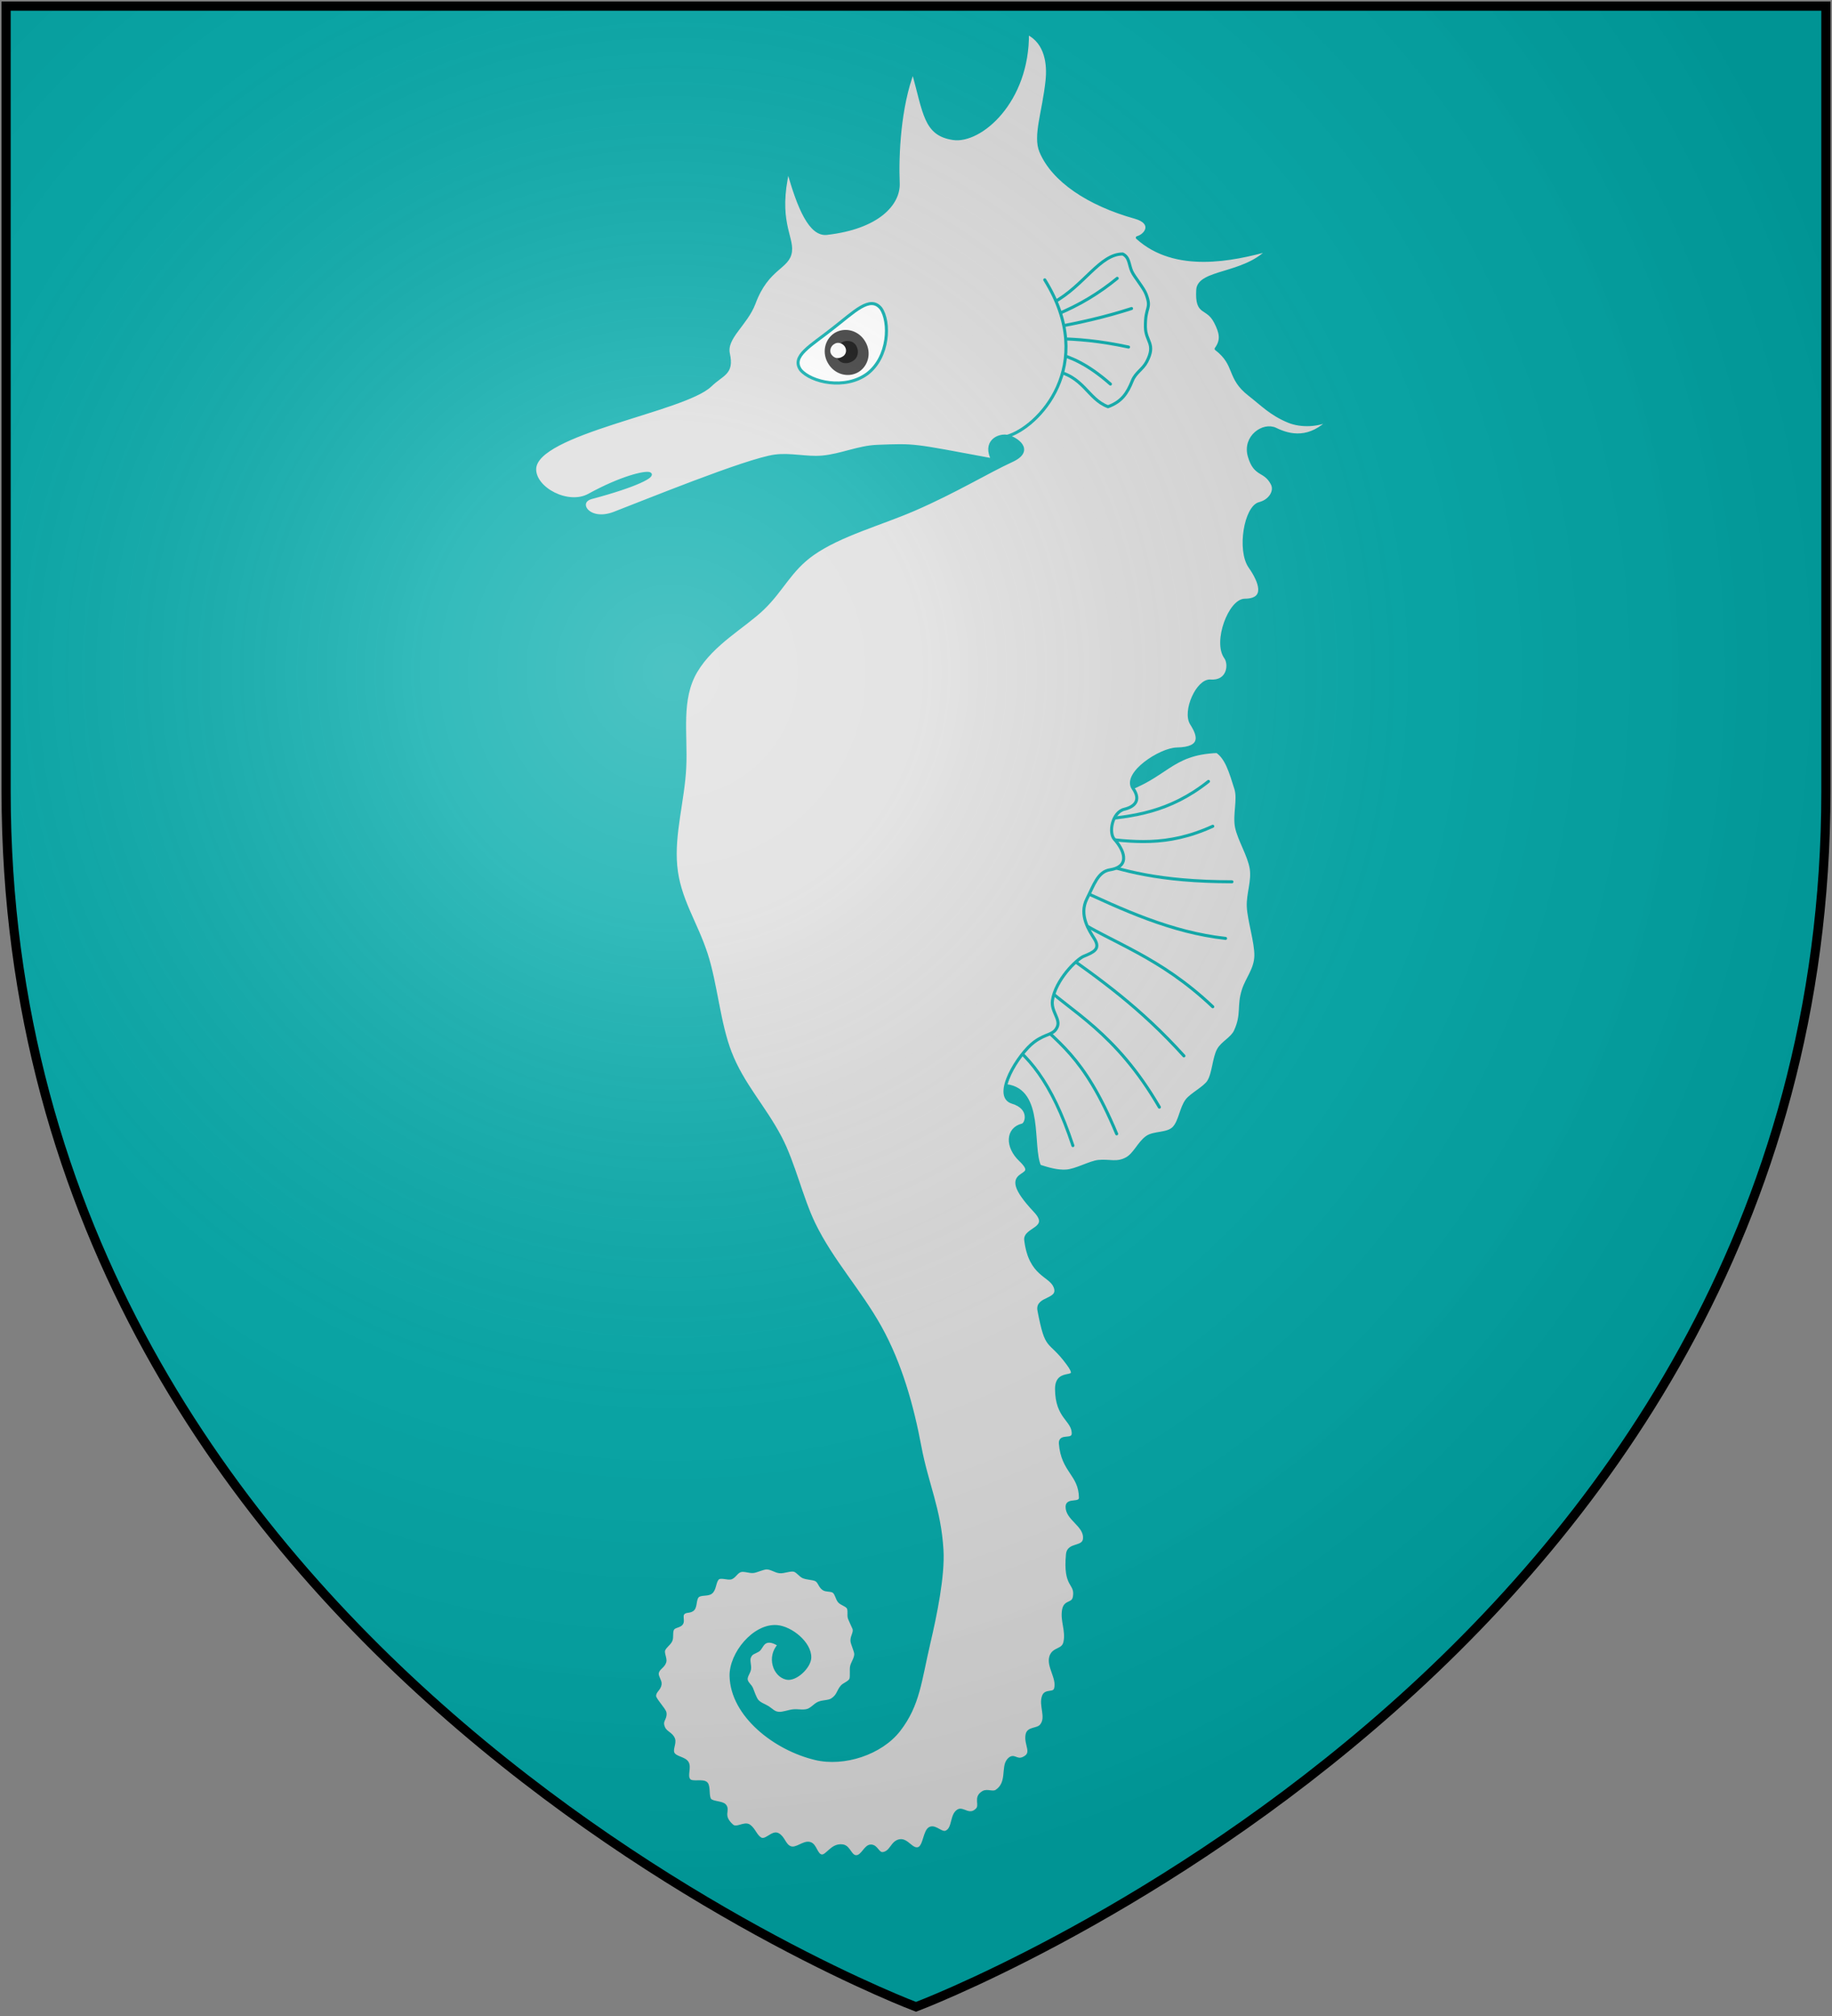 <?xml version="1.0" encoding="UTF-8"?>
<svg xmlns="http://www.w3.org/2000/svg" xmlns:xlink="http://www.w3.org/1999/xlink" width="600" height="660">
<rect width="100%" height="100%" fill="#808080" stroke="none"/>
<defs>
  <radialGradient id="rg" gradientUnits="userSpaceOnUse" cx="220" cy="220" r="405">
    <stop style="stop-color:#fff;stop-opacity:.3" offset="0"/>
    <stop style="stop-color:#fff;stop-opacity:.2" offset=".2"/>
    <stop style="stop-color:#666;stop-opacity:.1" offset=".6"/>
    <stop style="stop-color:#000;stop-opacity:.13" offset="1"/>
  </radialGradient>
  <path id="shield" d="m2,2v257c0,286 298,398 298,398c0,0 298-112 298-398V2z"/>
</defs>
<use xlink:href="#shield" fill="#0aa"/>
<g id="seahorse" style="fill:#dddddd;stroke:#00aaaa;stroke-width:1;stroke-linecap:round;stroke-linejoin:round;">
    <path d="m 329.655,355.445 c 11.882,1.535 7.899,19.768 10.807,26.328 2.718,0.884 5.688,1.772 8.619,1.629 3.243,-0.159 7.922,-2.897 10.674,-3.16 3.699,-0.353 5.978,0.864 9.223,-0.895 2.651,-1.437 4.027,-5.127 6.646,-7.012 2.311,-1.663 6.742,-0.877 8.827,-3.072 2.073,-2.182 2.353,-6.535 4.304,-9.071 1.44,-1.872 5.777,-4.075 7.07,-6.101 1.66,-2.601 1.747,-7.73 3.224,-10.4 1.3,-2.35 4.477,-3.741 5.566,-6.124 2.548,-5.575 0.886,-8.13 2.602,-13.457 1.228,-3.813 4.011,-6.79 4.093,-11.219 0.082,-4.43 -2.268,-11.612 -2.469,-16.058 -0.19,-4.187 1.607,-8.36 0.955,-12.476 -0.68,-4.29 -3.95,-9.457 -4.79,-13.455 -0.857,-4.073 0.865,-9.15 -0.233,-12.669 -1.793,-5.749 -3.094,-10.081 -6.186,-12.203 -15.4,0.621 -16.454,8.413 -31.642,13.286"/>
    <path style="fill:none;" d="m 351.735,290.433 c 15.941,7.418 31.887,14.826 49.649,16.783 m -45.103,-25.873 c 11.326,3.707 23.093,7.288 47.201,7.342 m -44.404,-14.335 c 11.617,1.163 22.89,3.099 38.11,-3.846 m -38.11,-2.098 c 11.923,-1.051 23.876,-2.406 36.712,-12.587 m -44.754,44.404 c 13.477,8.641 28.668,12.817 46.152,29.37 m -50.348,-18.531 c 13.329,9.387 26.668,18.85 40.908,34.614 m -47.201,-24.125 c 9.996,9.581 24.814,16.215 39.159,40.908 m -43.005,-31.118 c 9.343,10.146 17.954,13.34 29.02,39.859 m -37.761,-31.817 c 8.517,5.901 16.344,14.287 23.426,35.663"/>
    <path d="m 336.494,10.82 c 0.24,22.528 -15.504,35.86 -24.348,34.518 -9.194,-1.395 -9.248,-8.173 -13.119,-22.082 -4.483,11.602 -5.244,27.482 -4.857,36.707 0.282,6.719 -6.541,14.515 -23.375,16.445 -5.281,0.605 -9.157,-8.023 -12.686,-20.887 -3.868,16.551 1.371,21.843 0.783,26.772 -0.651,5.459 -7.511,5.109 -11.91,16.915 -2.599,6.976 -9.606,11.319 -8.43,16.622 1.441,6.501 -1.974,6.52 -5.896,10.314 -8.597,8.315 -57.381,15.468 -57.55,27.427 -0.091,6.446 10.965,12.298 17.803,8.537 20.993,-11.55 31.714,-7.446 0.79,0.778 -5.254,1.397 -1.059,8.393 7.44,5.164 8.759,-3.327 43.409,-17.517 52.698,-18.738 5.09,-0.669 10.282,0.778 15.396,0.34 6.107,-0.523 11.922,-3.29 18.047,-3.523 12.702,-0.484 11.091,-0.54 37.873,4.439 -3.078,-5.85 1.713,-8.257 4.676,-7.727 2.66,0.476 9.097,4.497 1.533,7.961 -7.727,3.538 -18.632,10.185 -31.928,15.943 -11.027,4.775 -24.316,8.322 -33.208,14.573 -7.547,5.305 -10.037,11.851 -16.49,18.004 -6.187,5.9 -16.376,11.319 -21.775,20.396 -5.489,9.229 -3.177,20.404 -3.702,31.447 -0.519,10.92 -3.91,21.7 -2.957,32.275 0.977,10.84 6.594,18.464 9.978,28.88 3.211,9.883 4.115,22.575 7.842,32.206 4.113,10.63 11.21,17.853 16.485,27.974 4.356,8.359 6.841,19.639 10.931,28.117 5.81,12.046 15.166,22.107 21.73,33.919 6.65,11.968 10.487,25.695 12.987,39.013 2.339,12.459 6.45,20.408 7.246,33.901 0.498,8.441 -2.139,21.267 -4.323,30.585 -2.869,12.239 -3.357,20.089 -9.725,28.332 -5.901,7.637 -18.021,11.581 -27.408,9.338 -13.273,-3.172 -27.271,-14.093 -27.605,-26.948 -0.191,-7.363 7.528,-16.807 14.989,-16.236 4.695,0.36 10.913,5.451 10.776,10.158 -0.089,3.056 -4.632,7.397 -7.613,6.716 -4.042,-0.923 -5.997,-7.014 -2.4,-10.865 -1.984,-1.348 -3.5,-1.506 -4.566,-0.928 -1.112,0.603 -1.519,2.199 -2.337,2.684 -1.479,0.877 -2.224,0.747 -2.845,2.254 -0.447,1.084 0.233,2.747 0.029,3.932 -0.202,1.172 -1.226,2.243 -1.094,3.4 0.14,1.223 1.411,1.931 1.816,3.047 0.377,1.039 1.101,2.966 1.661,3.743 0.825,1.146 2.537,1.636 3.682,2.37 1.227,0.787 1.912,1.783 3.576,1.888 1.365,0.086 3.294,-0.702 4.744,-0.828 1.56,-0.136 3.137,0.302 4.662,-0.152 1.341,-0.4 2.407,-1.86 3.649,-2.372 1.412,-0.582 3.208,-0.387 4.329,-1.111 2.08,-1.345 1.923,-2.767 3.262,-4.324 0.63,-0.732 2.512,-1.329 2.905,-2.368 0.341,-0.902 0.013,-3.32 0.264,-4.278 0.347,-1.325 1.294,-2.469 1.346,-3.918 0.036,-0.994 -1.205,-3.461 -1.244,-4.419 -0.065,-1.576 1.194,-2.801 0.599,-4.162 -0.443,-1.015 -0.954,-2.037 -1.415,-3.165 -0.386,-0.946 0.125,-2.722 -0.465,-3.574 -0.598,-0.863 -2.229,-1.208 -2.9,-2.021 -0.72,-0.872 -0.887,-2.417 -1.731,-3.131 -0.819,-0.692 -2.531,-0.343 -3.392,-0.922 -1.369,-0.922 -1.348,-2.589 -2.713,-3.083 -1.113,-0.402 -2.738,-0.394 -3.919,-0.882 -0.989,-0.408 -2.013,-1.967 -3.09,-2.168 -1.38,-0.258 -3.282,0.658 -4.714,0.498 -1.461,-0.163 -2.832,-1.322 -4.362,-1.236 -1.012,0.057 -3.13,1.02 -4.125,1.158 -1.314,0.183 -3.091,-0.646 -4.324,-0.253 -1.204,0.384 -1.754,1.721 -2.873,2.286 -1.101,0.555 -3.651,-0.782 -4.626,0.332 -1.019,1.163 -0.836,3.55 -2.14,4.531 -1.141,0.858 -3.464,0.206 -4.42,1.273 -0.894,0.997 -0.54,3.226 -1.41,4.169 -0.978,1.06 -2.519,0.319 -3.363,1.48 -0.599,0.825 0.173,2.399 -0.402,3.235 -0.65,0.944 -2.375,0.801 -2.943,1.792 -0.607,1.06 -0.071,2.753 -0.612,3.834 -0.58,1.16 -1.851,1.841 -2.321,3.026 -0.407,1.027 0.698,2.918 0.353,3.937 -0.558,1.646 -2.124,1.942 -2.458,3.59 -0.233,1.151 1.064,2.544 0.927,3.678 -0.205,1.699 -1.882,2.275 -1.803,3.937 0.052,1.091 3.243,4.385 3.394,5.425 0.309,2.124 -1.525,2.468 -0.432,4.934 0.738,1.665 2.626,1.913 3.25,3.693 0.496,1.414 -0.88,3.413 -0.136,4.713 0.853,1.491 3.717,1.507 4.604,3.003 0.959,1.619 -0.575,4.184 0.596,5.683 0.975,1.248 4.696,-0.093 5.712,1.169 0.894,1.11 0.215,4.296 1.174,5.349 0.884,0.97 3.875,0.815 4.763,1.759 1.538,1.634 -1.317,3.286 2.423,6.654 1.546,1.392 4.063,-1.083 5.685,0.117 1.557,1.153 2.024,3.21 3.614,4.178 1.779,1.083 3.937,-2.354 5.716,-1.416 1.907,1.005 2.093,3.51 4.004,4.288 2.109,0.859 4.454,-1.972 6.519,-1.331 1.795,0.557 1.969,3.729 3.722,4.067 1.888,0.364 3.389,-3.832 7.007,-3.27 2.183,0.339 2.483,3.735 4.593,3.524 1.918,-0.192 2.824,-3.436 4.575,-3.48 2.017,-0.051 2.262,2.753 4.103,2.44 2.725,-0.464 2.851,-3.783 5.46,-4.186 2.401,-0.371 3.887,3.296 6.124,2.557 2.025,-0.669 1.916,-5.946 3.848,-6.668 1.782,-0.666 3.635,2.051 5.288,1.225 2.465,-1.232 1.528,-5.522 3.828,-6.917 1.571,-0.953 3.573,2.111 6.114,-0.326 1.642,-1.575 -0.854,-3.965 2.034,-5.68 1.389,-0.825 3.143,0.401 4.417,-0.453 4.038,-2.705 1.874,-7.802 3.874,-10.131 1.81,-2.109 2.48,0.529 4.891,-0.569 3.673,-1.673 0.567,-4.419 1.232,-7.777 0.436,-2.203 3.355,-1.46 4.618,-2.959 2.279,-2.704 -0.456,-6.599 0.792,-9.698 0.777,-1.93 3.428,-0.447 3.939,-2.43 0.888,-3.444 -2.536,-7.234 -1.576,-10.385 0.877,-2.881 3.997,-1.862 4.622,-4.8 0.82,-3.853 -1.135,-7.052 -0.417,-10.69 0.578,-2.929 3.167,-1.42 3.549,-4.341 0.608,-4.648 -3.324,-2.813 -2.297,-13.757 0.339,-3.617 5.436,-1.761 5.589,-5.246 0.19,-4.327 -5.804,-6.289 -5.721,-10.351 0.052,-2.55 4.424,-0.521 4.375,-2.99 -0.153,-7.651 -5.839,-8.492 -6.569,-17.637 -0.249,-3.126 4.339,-0.459 4.209,-3.496 -0.188,-4.415 -5.406,-5.017 -5.468,-14.34 -0.05,-7.482 8.713,-1.567 3.603,-8.452 -6.192,-8.343 -6.762,-3.72 -9.366,-17.337 -0.828,-4.329 7.114,-3.018 5.276,-7.716 -1.546,-3.951 -8.186,-3.638 -9.606,-15.308 -0.459,-3.769 8.601,-3.588 3.04,-9.5 -14.459,-15.37 3.003,-9.273 -4.799,-16.677 -4.569,-4.336 -4.415,-10.212 0.675,-11.46 1.373,-0.337 2.99,-5.579 -3.296,-7.466 -6.647,-1.995 1.984,-15.865 7.141,-19.707 3.937,-2.934 6.395,-2.162 7.581,-4.998 1.077,-2.576 -2.117,-5.018 -1.596,-8.625 0.966,-6.675 7.943,-13.501 10.211,-14.435 3.284,-1.353 5.629,-2.358 3.531,-5.721 -1.674,-2.683 -5.161,-7.745 -2.478,-13.07 2.319,-4.601 3.607,-8.911 7.569,-9.535 7.198,-1.133 4.232,-6.977 1.448,-9.996 -1.947,-2.111 -0.756,-8.884 3.322,-9.85 3.034,-0.719 5.596,-2.731 2.847,-6.746 -3.361,-4.91 8.865,-12.855 14.317,-12.956 8.573,-0.159 7.259,-4.433 4.799,-8.239 -2.623,-4.058 1.981,-14.324 6.169,-14.009 5.993,0.45 6.565,-5.526 4.978,-7.719 -3.718,-5.139 1.426,-18.703 6.273,-18.734 7.436,-0.047 5.089,-6.095 1.697,-10.955 -3.8,-5.444 -1.44,-19.54 3.138,-20.692 3.417,-0.86 5.474,-4.054 4.141,-6.55 -2.492,-4.668 -5.566,-2.365 -7.478,-8.963 -1.837,-6.342 4.618,-10.773 8.614,-8.813 4.677,2.293 11.221,3.693 17.985,-3.31 -3.881,2.103 -9.599,2.4 -13.751,0.687 -5.801,-2.393 -8.829,-5.663 -12.807,-8.743 -7.192,-5.568 -4.061,-9.712 -10.918,-14.966 2.18,-2.942 1.49,-5.451 -0.193,-8.742 -2.783,-5.44 -6.288,-2.069 -5.824,-10.531 0.348,-6.341 15.118,-4.736 23.16,-13.127 -11.553,3.152 -30.45,7.321 -42.949,-3.99 2.916,-0.765 5.622,-4.905 -0.699,-6.678 -15.466,-4.337 -26.929,-12.118 -30.883,-21.532 -2.16,-5.143 0.923,-12.856 2.02,-23.203 0.549,-5.177 -0.111,-12.449 -6.428,-15.576 z"/>
    <path d="m 345.028,99.035 c 10.003,-5.475 15.228,-15.9 22.676,-15.881 2.233,1.083 1.984,3.448 2.968,5.669 0.822,1.854 3.923,5.407 4.707,7.533 1.866,5.062 -0.339,3.719 -0.247,10.671 0.066,4.919 3.537,5.42 0.447,11.378 -1.298,2.504 -3.669,3.587 -4.728,6.232 -1.643,4.104 -3.487,6.885 -7.966,8.514 -6.75,-2.503 -7.956,-10.301 -18.129,-11.847"/>
    <path style="fill:none;" d="m 345.876,115.597 c 4.954,1.419 10.244,3.512 17.801,10.136 m -17.801,-14.834 c 6.769,0.049 14.338,0.699 23.734,2.72 m -24.229,-6.428 c 8.143,-1.534 16.421,-3.339 25.218,-6.181 m -25.218,2.225 c 8.295,-3.311 14.856,-7.488 20.52,-12.114"/>
    <path d="m 329.83,142.842 c 10.024,-2.78 29.828,-23.109 12.338,-51.226"/>
    <g id="eye">
        <path style="fill:#ffffff;" d="m 262.222,121.108 c 3.385,4.03 14.507,6.609 21.761,1.29 7.254,-5.481 7.576,-17.086 4.513,-21.439 -3.546,-4.352 -8.704,1.128 -15.797,6.609 -7.092,5.642 -13.701,9.027 -10.478,13.54 z"/>
        <path style="fill:#333333;stroke:none;" d="m 271.249,119.013 a 7.408,7.097 58.58 0 0 9.994,2.74 7.408,7.097 58.58 0 0 2.095,-9.994 7.408,7.097 58.58 0 0 -9.994,-2.74 7.408,7.097 58.58 0 0 -2.095,9.994 z"/>
        <path style="fill:#000000;stroke:none;" d="m 275.762,112.081 c 1.29,-0.806 3.707,-0.645 4.675,1.128 1.128,2.095 0.322,4.191 -1.128,4.997 -1.773,1.128 -4.03,0.967 -5.158,-0.967 -1.128,-1.773 -0.322,-4.03 1.612,-5.158 z"/>
        <path style="fill:#ffffff;stroke:none;" d="m 273.344,112.565 c 0.967,-0.645 2.579,-0.322 3.385,0.967 0.806,1.29 0.161,2.74 -0.806,3.224 -1.29,0.806 -2.74,0.645 -3.707,-0.806 -0.645,-1.128 -0.161,-2.74 1.128,-3.385 z"/>
    </g>
</g>
<use id="shine" xlink:href="#shield" fill="url(#rg)" stroke="#000" stroke-width="3"/>
</svg>
